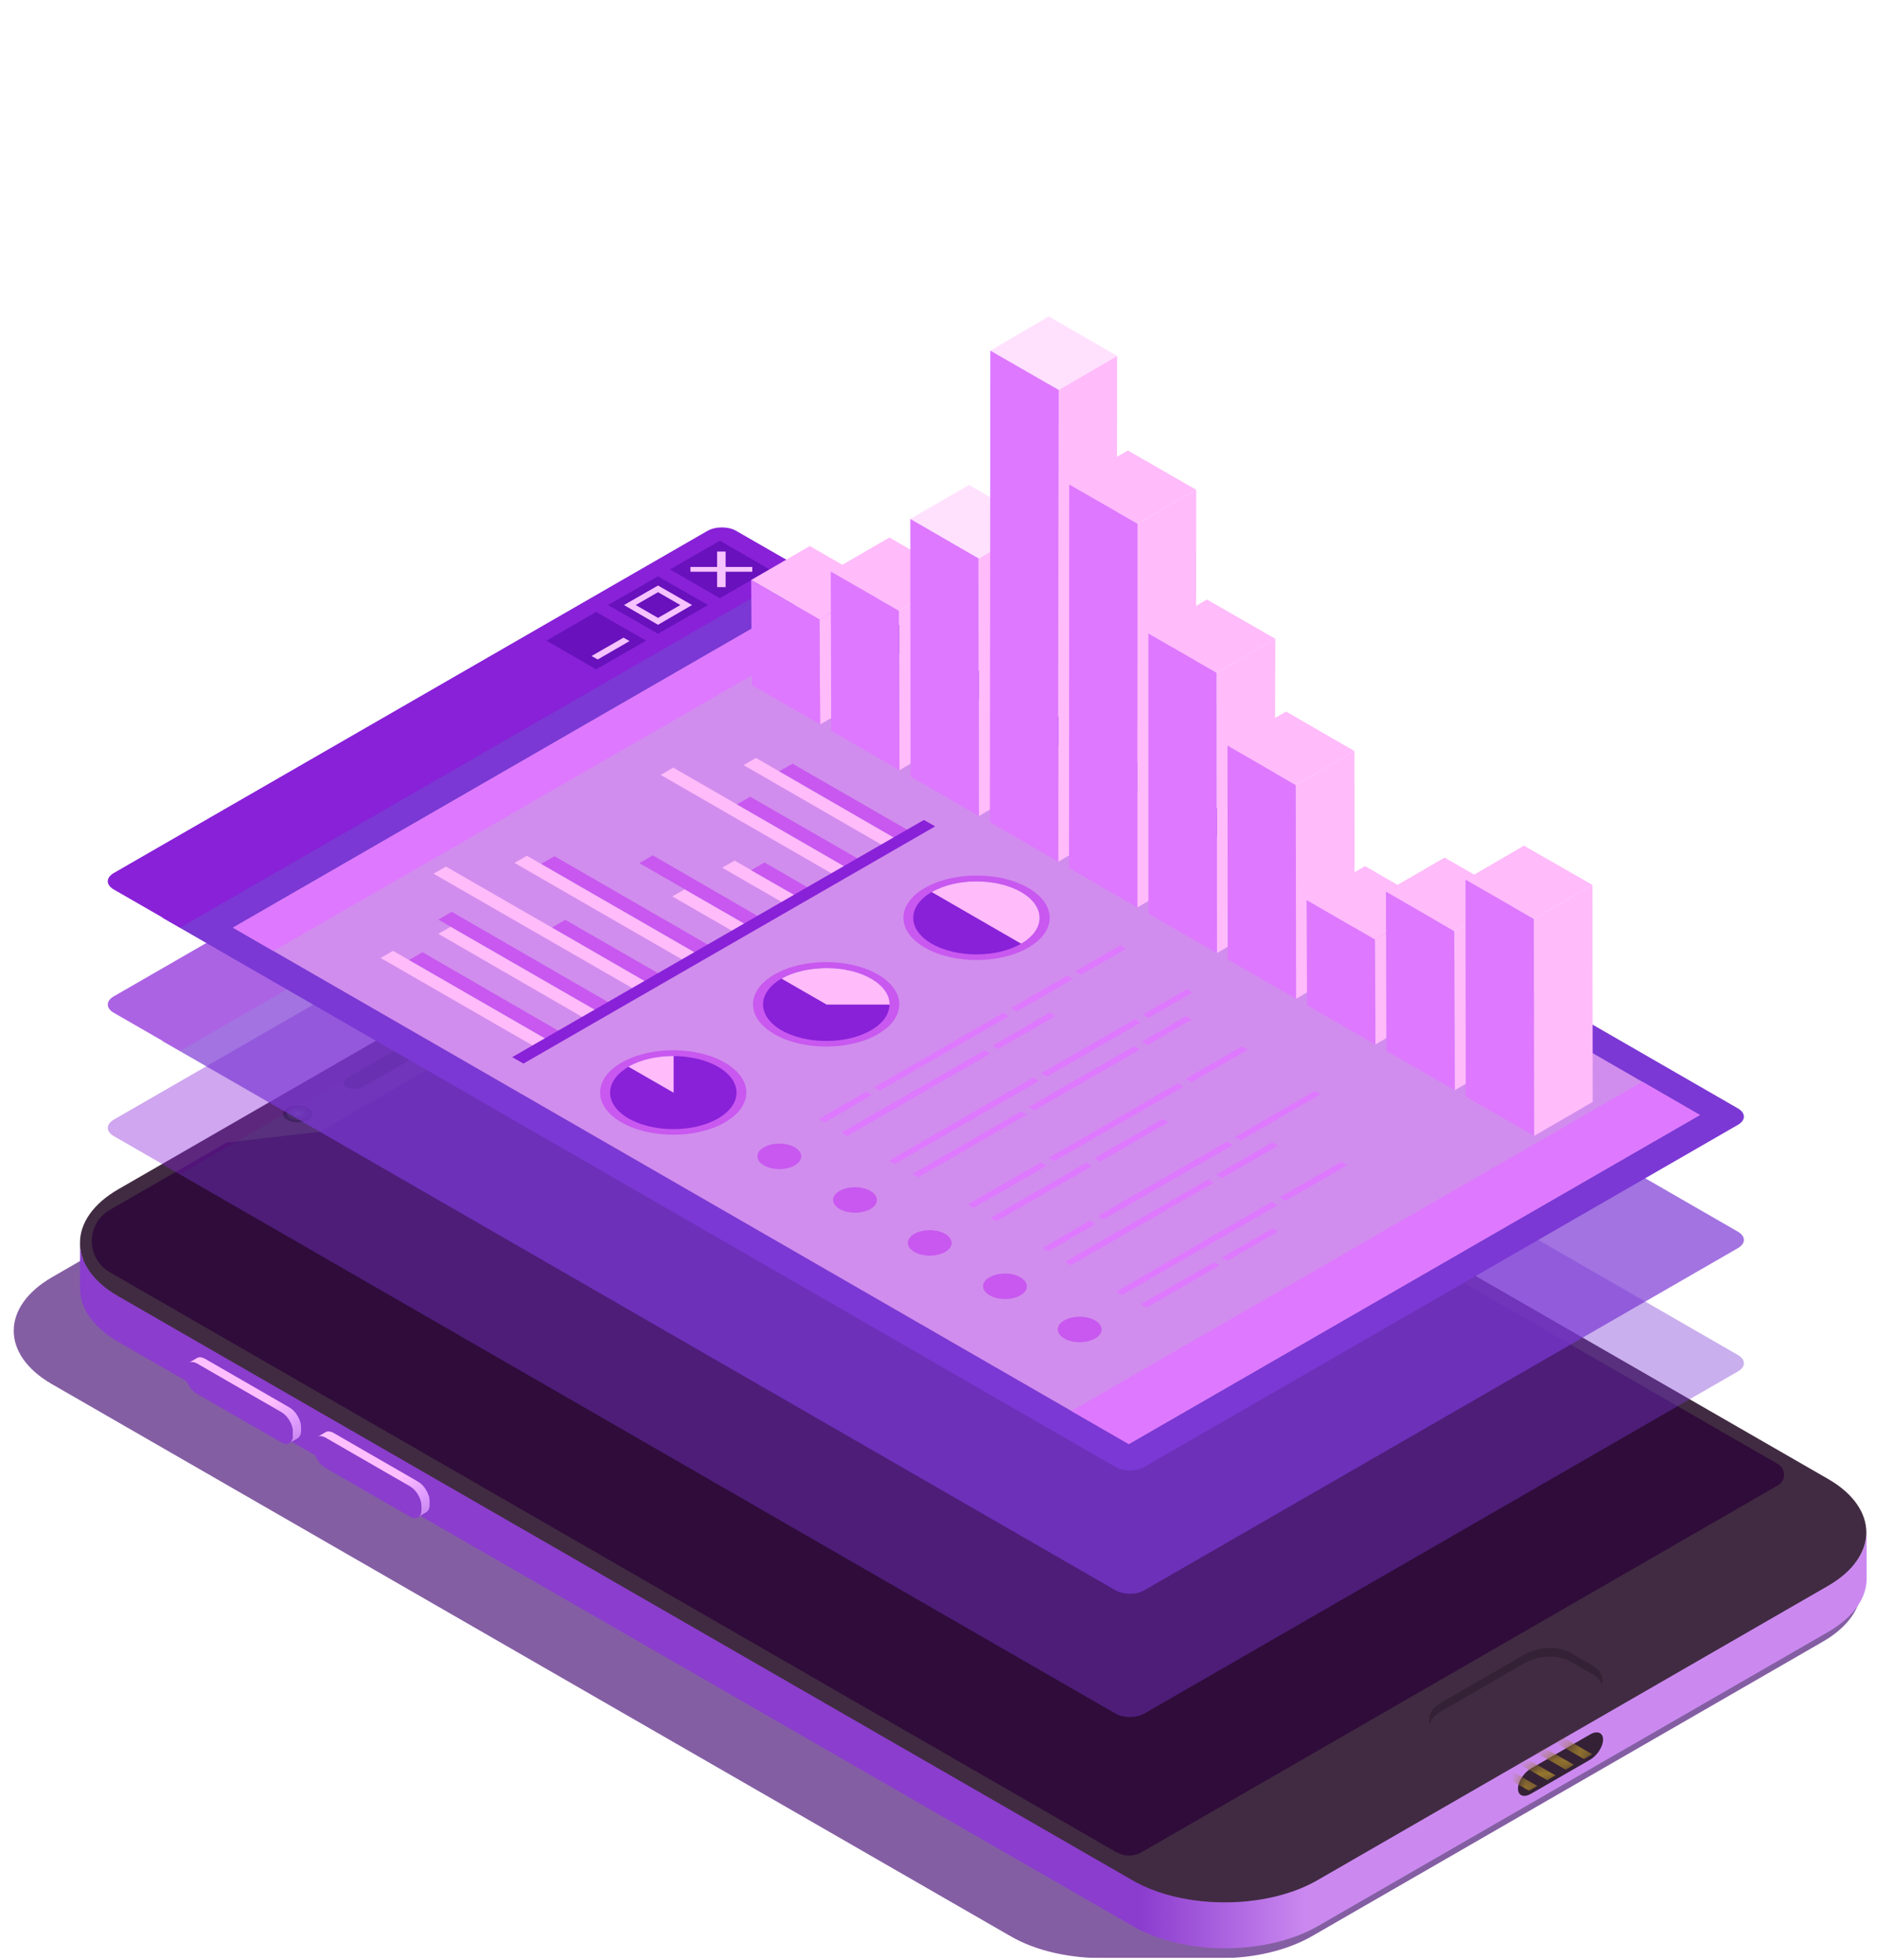 <svg width="136" height="142" viewBox="0 0 136 142" fill="none" xmlns="http://www.w3.org/2000/svg">
<g clip-path="url(#clip0_87_6232)">
<g style="mix-blend-mode:multiply" opacity="0.7">
<path d="M132.1 111.178L62.625 71.175C60.809 70.127 58.426 69.595 56.026 69.578H47.71C45.211 69.545 42.678 70.077 40.761 71.175L3.782 92.515C0.083 94.644 0.066 98.121 3.732 100.25L73.207 140.253C75.09 141.351 77.573 141.866 80.04 141.85H88.455C90.855 141.85 93.238 141.301 95.071 140.253L132.066 118.929C135.766 116.8 135.799 113.34 132.116 111.195L132.1 111.178Z" fill="#50197C"/>
</g>
<path d="M126.734 113.157L86.172 136.527C85.523 136.893 84.739 136.893 84.089 136.527L8.165 92.765C6.782 91.967 5.049 90.037 7.166 87.642L44.828 65.686C47.311 64.189 50.944 63.258 53.81 63.623C55.076 63.79 56.676 64.106 57.409 64.522L128.567 105.44C131.567 107.169 129.717 111.427 126.718 113.157H126.734Z" fill="#2F0C3A"/>
<path d="M135.233 110.978C135.233 112.392 134.3 113.789 132.45 114.871L95.454 136.194C91.755 138.323 85.772 138.34 82.073 136.194L8.548 93.879C6.715 92.815 5.799 91.434 5.799 90.037V93.364C5.815 94.761 6.732 96.141 8.565 97.206L82.089 139.538C85.772 141.667 91.755 141.667 95.471 139.538L132.467 118.214C134.333 117.133 135.266 115.735 135.25 114.322V110.995L135.233 110.978Z" fill="url(#paint0_linear_87_6232)"/>
<path d="M132.483 107.153L58.959 64.821C55.276 62.692 49.294 62.692 45.578 64.821L8.582 86.145C4.883 88.274 4.866 91.75 8.532 93.879L82.056 136.211C85.739 138.34 91.722 138.34 95.438 136.211L132.434 114.887C136.133 112.758 136.166 109.298 132.483 107.153ZM80.923 134.198L7.966 92.166C6.216 91.168 6.216 88.64 7.966 87.642L16.415 82.768L23.18 81.986L38.578 73.104L41.178 68.497L46.394 65.486C50.11 63.341 54.693 63.341 58.409 65.486L128.817 106.055C129.417 106.404 129.417 107.269 128.817 107.602L82.706 134.182C82.156 134.498 81.473 134.498 80.923 134.182V134.198Z" fill="#412B42"/>
<path d="M115.452 120.692L113.752 119.71C112.902 119.228 111.486 119.278 110.503 119.827L104.42 123.336C104.103 123.519 103.853 123.752 103.703 124.002C103.37 124.567 103.57 125.199 104.203 125.565L105.903 126.547C106.753 127.029 108.169 126.979 109.153 126.43L115.235 122.921C115.552 122.738 115.802 122.505 115.952 122.255C116.285 121.69 116.085 121.058 115.435 120.692H115.452Z" fill="#342135"/>
<path d="M115.452 121.324L113.752 120.343C112.902 119.86 111.486 119.91 110.503 120.459L104.42 123.969C104.103 124.152 103.853 124.385 103.703 124.634C103.653 124.717 103.637 124.8 103.62 124.9C103.72 125.166 103.92 125.399 104.22 125.582L105.92 126.564C106.77 127.046 108.186 126.996 109.169 126.447L115.252 122.938C115.569 122.755 115.819 122.522 115.969 122.272C116.019 122.189 116.035 122.106 116.052 122.006C115.952 121.74 115.752 121.507 115.452 121.324Z" fill="#412B42"/>
<path d="M32.713 73.72L25.197 78.044C24.831 78.26 24.797 78.576 25.114 78.76C25.43 78.942 25.98 78.926 26.347 78.71L33.863 74.385C34.229 74.169 34.263 73.853 33.946 73.67C33.63 73.487 33.08 73.503 32.713 73.72Z" fill="#191414"/>
<path d="M21.731 102.928C21.664 102.745 21.564 102.562 21.447 102.395C21.314 102.212 21.147 102.063 20.981 101.963L14.865 98.437C14.632 98.304 14.431 98.287 14.282 98.37L13.682 98.719C13.832 98.636 14.032 98.653 14.265 98.769L20.381 102.296C20.547 102.395 20.714 102.545 20.847 102.728C20.964 102.894 21.064 103.077 21.131 103.26C21.181 103.41 21.214 103.576 21.214 103.726V103.992C21.214 104.258 21.114 104.441 20.964 104.541L21.564 104.192C21.714 104.109 21.814 103.909 21.814 103.66V103.393C21.814 103.244 21.781 103.077 21.731 102.928Z" fill="url(#paint1_linear_87_6232)"/>
<path d="M20.381 102.312L14.265 98.786C13.798 98.52 13.432 98.736 13.432 99.268V99.534C13.432 100.067 13.798 100.715 14.265 100.965L20.381 104.491C20.831 104.757 21.214 104.541 21.214 104.009V103.742C21.214 103.21 20.847 102.562 20.381 102.312Z" fill="#8B3DCE"/>
<path d="M31.046 108.3C30.979 108.117 30.879 107.934 30.763 107.768C30.63 107.585 30.463 107.435 30.296 107.336L24.18 103.809C23.947 103.676 23.747 103.66 23.597 103.743L22.997 104.092C23.147 104.009 23.347 104.025 23.58 104.142L29.696 107.668C29.863 107.768 30.029 107.918 30.163 108.101C30.279 108.267 30.38 108.45 30.446 108.633C30.496 108.783 30.529 108.949 30.529 109.099V109.365C30.529 109.631 30.43 109.814 30.279 109.897L30.879 109.548C31.029 109.465 31.129 109.265 31.129 109.015V108.749C31.129 108.6 31.096 108.433 31.046 108.284V108.3Z" fill="url(#paint2_linear_87_6232)"/>
<path d="M29.696 107.685L23.58 104.158C23.114 103.892 22.747 104.108 22.747 104.641V104.907C22.747 105.439 23.114 106.088 23.58 106.337L29.696 109.864C30.146 110.13 30.529 109.913 30.529 109.381V109.115C30.529 108.583 30.163 107.934 29.696 107.685Z" fill="#8B3DCE"/>
<path d="M22.314 81.122C21.898 81.355 21.231 81.355 20.814 81.122C20.398 80.889 20.398 80.49 20.814 80.257C21.231 80.024 21.898 80.024 22.314 80.257C22.731 80.49 22.731 80.889 22.314 81.122Z" fill="#191414"/>
<path opacity="0.1" d="M21.031 81.022C21.347 81.188 21.847 81.171 22.147 80.988C22.447 80.805 22.447 80.523 22.131 80.34C21.814 80.173 21.314 80.19 21.014 80.373C20.714 80.556 20.714 80.839 21.031 81.022Z" fill="#CFD5D5"/>
<path opacity="0.1" d="M21.264 80.838C21.43 80.938 21.697 80.922 21.864 80.838C22.03 80.739 22.03 80.589 21.864 80.489C21.697 80.389 21.43 80.406 21.264 80.489C21.097 80.589 21.097 80.739 21.264 80.838Z" fill="#CFD5D5"/>
<g style="mix-blend-mode:screen" opacity="0.2">
<path d="M21.447 80.722C21.447 80.722 21.614 80.755 21.664 80.722C21.731 80.689 21.731 80.622 21.664 80.589C21.597 80.556 21.497 80.556 21.447 80.589C21.397 80.622 21.381 80.689 21.447 80.722Z" fill="#CFD5D5"/>
</g>
<path d="M115.236 127.462L110.903 129.957C110.403 130.239 109.986 130.073 109.986 129.574C109.986 129.075 110.403 128.426 110.903 128.127L115.236 125.632C115.736 125.349 116.152 125.516 116.152 126.015C116.152 126.514 115.736 127.162 115.236 127.462Z" fill="#342135"/>
<mask id="mask0_87_6232" style="mask-type:luminance" maskUnits="userSpaceOnUse" x="109" y="125" width="8" height="6">
<path d="M115.236 127.462L110.903 129.957C110.403 130.239 109.986 130.073 109.986 129.574C109.986 129.075 110.403 128.426 110.903 128.127L115.236 125.632C115.736 125.349 116.152 125.516 116.152 126.015C116.152 126.514 115.736 127.162 115.236 127.462Z" fill="white"/>
</mask>
<g mask="url(#mask0_87_6232)">
<path d="M109.253 128.144L108.653 128.493L110.786 129.724L111.386 129.374L109.253 128.144ZM110.57 127.378L109.97 127.728L112.103 128.959L112.703 128.609L110.57 127.378ZM111.903 126.613L111.303 126.963L113.436 128.193L114.036 127.844L111.903 126.613ZM113.236 125.848L112.636 126.197L114.769 127.428L115.369 127.079L113.236 125.848Z" fill="#98782E"/>
</g>
<g opacity="0.4">
<g style="mix-blend-mode:screen">
<path d="M125.917 98.154L56.843 58.351L11.748 84.332L80.823 124.135C81.406 124.468 82.339 124.468 82.906 124.135L125.917 99.352C126.501 99.019 126.501 98.487 125.917 98.154Z" fill="#7B38D4"/>
</g>
<path d="M58.142 59.082L13.047 85.064L8.248 82.302C7.665 81.97 7.665 81.438 8.248 81.105L51.259 56.321C51.843 55.989 52.776 55.989 53.342 56.321L58.142 59.082Z" fill="#8821D8"/>
</g>
<g opacity="0.7">
<g style="mix-blend-mode:screen">
<path d="M125.917 89.222L56.843 49.419L11.748 75.4L80.823 115.203C81.406 115.536 82.339 115.536 82.906 115.203L125.917 90.419C126.501 90.087 126.501 89.555 125.917 89.222Z" fill="#7B38D4"/>
</g>
<path d="M58.142 50.15L13.047 76.131L8.248 73.37C7.665 73.038 7.665 72.505 8.248 72.173L51.259 47.389C51.843 47.056 52.776 47.056 53.342 47.389L58.142 50.15Z" fill="#8821D8"/>
</g>
<g style="mix-blend-mode:screen">
<path d="M125.917 80.29L56.843 40.486L11.748 66.468L80.823 106.271C81.406 106.603 82.339 106.603 82.906 106.271L125.917 81.487C126.501 81.155 126.501 80.622 125.917 80.29Z" fill="#7B38D4"/>
</g>
<path d="M58.142 41.218L13.047 67.199L8.248 64.438C7.665 64.106 7.665 63.573 8.248 63.24L51.259 38.457C51.843 38.124 52.776 38.124 53.342 38.457L58.142 41.218Z" fill="#8821D8"/>
<path d="M46.81 46.408L43.194 48.487L39.595 46.408L43.194 44.329L46.81 46.408Z" fill="#6811BC"/>
<path d="M51.293 43.83L47.677 45.909L44.06 43.83L47.677 41.751L51.293 43.83Z" fill="#6811BC"/>
<path d="M45.211 43.83L47.677 45.26L50.144 43.83L47.677 42.416L45.211 43.83ZM49.294 43.83L47.677 44.761L46.061 43.83L47.677 42.898L49.294 43.83Z" fill="#F6C2FF"/>
<path d="M55.76 41.252L52.16 43.331L48.544 41.252L52.16 39.172L55.76 41.252Z" fill="#6811BC"/>
<path d="M50.026 41.418H51.959V42.532H52.576V41.418H54.509V41.069H52.576V39.954H51.959V41.069H50.026V41.418Z" fill="#F6C2FF"/>
<path d="M45.611 46.441L43.311 47.772L42.861 47.522L45.178 46.191L45.611 46.441Z" fill="#F6C2FF"/>
<path opacity="0.3" d="M123.168 80.772L81.79 104.607L16.881 67.199L58.242 43.364L123.168 80.772Z" fill="#FFBBFA"/>
<g style="mix-blend-mode:overlay" opacity="0.5">
<path d="M123.168 80.772L81.79 104.607L16.881 67.199L58.242 43.364L123.168 80.772Z" fill="#FFBBFA"/>
</g>
<path d="M61.192 45.06L19.814 68.896L16.881 67.199L58.242 43.364L61.192 45.06Z" fill="#DE78FF"/>
<path d="M77.623 102.212L81.789 104.608L123.167 80.772L119.001 78.36L77.623 102.212Z" fill="#DE78FF"/>
<path d="M59.425 52.479L63.675 50.017L63.624 42.416L59.375 44.877L59.425 52.479Z" fill="#FFBBFA"/>
<g style="mix-blend-mode:screen">
<path d="M59.375 44.877L63.625 42.416L58.675 39.555L54.426 42.016L59.375 44.877Z" fill="#FFBBFA"/>
</g>
<path d="M54.426 42.016L54.476 49.634L59.425 52.478L59.375 44.877L54.426 42.016Z" fill="#DE78FF"/>
<path d="M65.175 55.789L69.424 53.327L69.391 41.784L65.142 44.245L65.175 55.789Z" fill="#FFBBFA"/>
<g style="mix-blend-mode:screen">
<path d="M65.141 44.245L69.39 41.783L64.441 38.939L60.191 41.401L65.141 44.245Z" fill="#FFBBFA"/>
</g>
<path d="M60.191 41.401L60.225 52.944L65.174 55.789L65.141 44.245L60.191 41.401Z" fill="#DE78FF"/>
<path d="M70.924 59.115L75.173 56.637L75.157 37.991L70.907 40.453L70.924 59.115Z" fill="#FFBBFA"/>
<g style="mix-blend-mode:screen">
<path d="M70.907 40.453L75.157 37.991L70.207 35.13L65.958 37.592L70.907 40.453Z" fill="#FFE1FE"/>
</g>
<path d="M65.958 37.592L65.975 56.254L70.924 59.115L70.907 40.453L65.958 37.592Z" fill="#DE78FF"/>
<path d="M76.673 62.425L80.906 59.964L80.939 25.782L76.706 28.244L76.673 62.425Z" fill="#FFBBFA"/>
<g style="mix-blend-mode:screen">
<path d="M76.706 28.244L80.939 25.782L75.99 22.921L71.757 25.4L76.706 28.244Z" fill="#FFE1FE"/>
</g>
<path d="M71.757 25.4L71.724 59.565L76.673 62.425L76.706 28.244L71.757 25.4Z" fill="#DE78FF"/>
<path d="M82.405 65.735L86.655 63.274L86.671 35.48L82.422 37.941L82.405 65.735Z" fill="#FFBBFA"/>
<g style="mix-blend-mode:screen">
<path d="M82.422 37.941L86.671 35.48L81.722 32.635L77.473 35.097L82.422 37.941Z" fill="#FFBBFA"/>
</g>
<path d="M77.473 35.097L77.456 62.874L82.405 65.735L82.422 37.941L77.473 35.097Z" fill="#DE78FF"/>
<path d="M88.172 69.045L92.338 66.584L92.405 46.274L88.155 48.736L88.172 69.045Z" fill="#FFBBFA"/>
<g style="mix-blend-mode:screen">
<path d="M87.455 43.43L83.205 45.892L88.154 48.736L92.404 46.275L87.455 43.43Z" fill="#FFBBFA"/>
</g>
<path d="M83.205 45.892V66.185L88.171 69.046L88.154 48.736L83.205 45.892Z" fill="#DE78FF"/>
<path d="M93.904 72.356L98.154 69.894L98.137 54.408L93.888 56.87L93.904 72.356Z" fill="#FFBBFA"/>
<g style="mix-blend-mode:screen">
<path d="M93.888 56.87L98.137 54.408L93.188 51.547L88.939 54.009L93.888 56.87Z" fill="#FFBBFA"/>
</g>
<path d="M88.939 54.009L88.955 69.511L93.904 72.355L93.888 56.87L88.939 54.009Z" fill="#DE78FF"/>
<path d="M99.653 75.665L103.903 73.203L103.853 65.602L99.62 68.064L99.653 75.665Z" fill="#FFBBFA"/>
<g style="mix-blend-mode:screen">
<path d="M99.62 68.064L103.853 65.602L98.904 62.741L94.671 65.203L99.62 68.064Z" fill="#FFBBFA"/>
</g>
<path d="M94.671 65.203L94.704 72.821L99.654 75.665L99.62 68.064L94.671 65.203Z" fill="#DE78FF"/>
<path d="M105.402 78.975L109.652 76.514L109.619 64.97L105.369 67.449L105.402 78.975Z" fill="#FFBBFA"/>
<g style="mix-blend-mode:screen">
<path d="M105.369 67.449L109.619 64.97L104.669 62.126L100.42 64.588L105.369 67.449Z" fill="#FFBBFA"/>
</g>
<path d="M100.42 64.588L100.453 76.131L105.403 78.976L105.369 67.449L100.42 64.588Z" fill="#DE78FF"/>
<path d="M111.152 82.286L115.402 79.824L115.385 64.106L111.136 66.567L111.152 82.286Z" fill="#FFBBFA"/>
<g style="mix-blend-mode:screen">
<path d="M111.136 66.567L115.385 64.106L110.419 61.261L106.187 63.723L111.136 66.567Z" fill="#FFBBFA"/>
</g>
<path d="M106.187 63.723L106.203 79.441L111.153 82.285L111.136 66.567L106.187 63.723Z" fill="#DE78FF"/>
<path d="M39.544 75.25L38.644 75.766L27.579 69.395L28.479 68.879L39.544 75.25Z" fill="#FFBBFA"/>
<path d="M40.511 74.701L39.544 75.25L29.645 69.544L30.612 68.979L40.511 74.701Z" fill="#C858F0"/>
<path d="M43.144 73.17L42.244 73.703L31.762 67.648L32.662 67.132L43.144 73.17Z" fill="#FFBBFA"/>
<path d="M44.11 72.621L43.144 73.17L31.762 66.617L32.728 66.051L44.11 72.621Z" fill="#C858F0"/>
<path d="M46.76 71.091L45.86 71.607L31.412 63.291L32.312 62.775L46.76 71.091Z" fill="#FFBBFA"/>
<path d="M47.727 70.526L46.76 71.091L39.994 67.183L40.961 66.634L47.727 70.526Z" fill="#C858F0"/>
<path d="M50.377 69.012L49.46 69.528L37.278 62.509L38.178 61.993L50.377 69.012Z" fill="#FFBBFA"/>
<path d="M51.343 68.463L50.376 69.012L39.211 62.575L40.178 62.026L51.343 68.463Z" fill="#C858F0"/>
<path d="M61.209 62.775L60.292 63.291L47.877 56.138L48.777 55.606L61.209 62.775Z" fill="#FFBBFA"/>
<path d="M62.175 62.209L61.208 62.775L53.393 58.267L54.359 57.718L62.175 62.209Z" fill="#C858F0"/>
<path d="M64.808 60.696L63.908 61.211L53.876 55.423L54.776 54.907L64.808 60.696Z" fill="#FFBBFA"/>
<path d="M65.775 60.13L64.808 60.696L56.459 55.872L57.425 55.323L65.775 60.13Z" fill="#C858F0"/>
<path d="M53.976 66.933L53.076 67.449L48.71 64.938L49.61 64.422L53.976 66.933Z" fill="#FFBBFA"/>
<path d="M54.943 66.384L53.976 66.933L46.327 62.526L47.294 61.96L54.943 66.384Z" fill="#C858F0"/>
<path d="M57.592 64.854L56.692 65.37L52.326 62.858L53.226 62.342L57.592 64.854Z" fill="#FFBBFA"/>
<path d="M58.559 64.305L57.592 64.854L54.426 63.041L55.392 62.476L58.559 64.305Z" fill="#C858F0"/>
<path d="M67.757 59.864L37.928 77.046L37.111 76.581L66.941 59.398L67.757 59.864Z" fill="#8821D8"/>
<path d="M52.526 81.304C50.46 82.502 47.094 82.502 45.027 81.304C42.961 80.107 42.961 78.177 45.027 76.98C47.094 75.782 50.46 75.782 52.526 76.98C54.593 78.177 54.593 80.107 52.526 81.304Z" fill="#C858F0"/>
<path d="M52.027 77.279C53.81 78.311 53.81 79.99 52.027 81.022C50.244 82.053 47.328 82.053 45.544 81.022C43.761 79.99 43.761 78.311 45.544 77.279C47.328 76.248 50.244 76.248 52.027 77.279Z" fill="#8821D8"/>
<path d="M45.544 77.279L48.81 79.159V76.498C47.627 76.498 46.444 76.747 45.544 77.263V77.279Z" fill="#FFBBFA"/>
<path d="M63.608 74.917C61.542 76.115 58.176 76.115 56.109 74.917C54.043 73.72 54.043 71.79 56.109 70.593C58.176 69.395 61.542 69.395 63.608 70.593C65.675 71.79 65.675 73.72 63.608 74.917Z" fill="#C858F0"/>
<path d="M63.109 70.892C64.892 71.923 64.892 73.603 63.109 74.635C61.326 75.666 58.41 75.666 56.626 74.635C54.843 73.603 54.843 71.923 56.626 70.892C58.41 69.861 61.326 69.861 63.109 70.892Z" fill="#8821D8"/>
<path d="M63.108 70.892C62.225 70.376 61.059 70.127 59.892 70.127C58.709 70.127 57.526 70.376 56.626 70.892L59.892 72.772H64.458C64.458 72.09 64.025 71.424 63.142 70.909C63.142 70.909 63.142 70.909 63.125 70.909L63.108 70.892Z" fill="#FFBBFA"/>
<path d="M74.507 68.646C72.441 69.844 69.074 69.844 67.008 68.646C64.941 67.449 64.941 65.519 67.008 64.322C69.074 63.124 72.441 63.124 74.507 64.322C76.573 65.519 76.573 67.449 74.507 68.646Z" fill="#C858F0"/>
<path d="M73.991 64.621C75.774 65.652 75.774 67.332 73.991 68.364C72.208 69.395 69.291 69.395 67.508 68.364C65.725 67.332 65.725 65.652 67.508 64.621C69.291 63.59 72.208 63.59 73.991 64.621Z" fill="#8821D8"/>
<path d="M67.508 64.621L73.99 68.364C75.773 67.332 75.773 65.652 73.99 64.621C72.207 63.59 69.291 63.59 67.508 64.621Z" fill="#FFBBFA"/>
<path d="M57.592 83.117C58.209 83.483 58.209 84.065 57.592 84.415C56.975 84.781 55.959 84.781 55.342 84.415C54.726 84.049 54.726 83.466 55.342 83.117C55.959 82.751 56.975 82.751 57.592 83.117Z" fill="#C858F0"/>
<path d="M63.075 86.277C63.691 86.643 63.691 87.225 63.075 87.575C62.458 87.941 61.441 87.941 60.825 87.575C60.208 87.209 60.208 86.627 60.825 86.277C61.441 85.911 62.458 85.911 63.075 86.277Z" fill="#C858F0"/>
<path d="M68.49 89.388C69.107 89.754 69.107 90.336 68.49 90.685C67.874 91.051 66.857 91.051 66.241 90.685C65.624 90.319 65.624 89.737 66.241 89.388C66.857 89.022 67.874 89.022 68.49 89.388Z" fill="#C858F0"/>
<path d="M73.94 92.532C74.556 92.898 74.556 93.48 73.94 93.829C73.323 94.195 72.307 94.195 71.69 93.829C71.073 93.463 71.073 92.881 71.69 92.532C72.307 92.166 73.323 92.166 73.94 92.532Z" fill="#C858F0"/>
<path d="M79.356 95.659C79.972 96.025 79.972 96.607 79.356 96.956C78.739 97.322 77.723 97.322 77.106 96.956C76.489 96.59 76.489 96.008 77.106 95.659C77.723 95.293 78.739 95.293 79.356 95.659Z" fill="#C858F0"/>
<path d="M72.323 75.998L76.473 73.603L76.056 73.353L71.907 75.749L72.323 75.998ZM71.74 76.331L71.324 76.081L60.958 82.053L61.375 82.302L71.74 76.331ZM59.758 81.304L63.175 79.325L62.758 79.075L59.342 81.055L59.758 81.304ZM78.323 70.609L81.589 68.73L81.172 68.48L77.906 70.359L78.323 70.609ZM73.673 73.27L77.74 70.925L77.323 70.676L73.257 73.021L73.673 73.27ZM63.741 79.009L73.107 73.62L72.69 73.37L63.325 78.759L63.741 79.009Z" fill="#DE78FF"/>
<path d="M82.806 73.486L83.222 73.736L86.406 71.906L85.989 71.657L82.806 73.486ZM82.656 74.069L82.239 73.819L75.44 77.745L75.857 77.994L82.656 74.069ZM82.739 75.449L83.156 75.699L86.356 73.852L85.939 73.603L82.739 75.449ZM74.39 80.755L73.974 80.506L66.125 85.03L66.541 85.279L74.39 80.755ZM75.273 78.31L74.857 78.061L64.408 84.082L64.825 84.331L75.273 78.31ZM82.589 76.031L82.173 75.782L74.54 80.19L74.957 80.439L82.589 76.031Z" fill="#DE78FF"/>
<path d="M85.922 78.144L86.339 78.394L90.405 76.048L89.988 75.799L85.922 78.144ZM84.639 81.304L84.222 81.055L79.29 83.899L79.706 84.149L84.639 81.304ZM75.84 84.448L75.423 84.199L70.124 87.243L70.541 87.492L75.84 84.448ZM85.339 78.477L75.973 83.866L76.39 84.115L85.755 78.726L85.339 78.477ZM79.123 84.481L78.706 84.232L71.774 88.224L72.19 88.473L79.123 84.481Z" fill="#DE78FF"/>
<path d="M88.538 85.346L92.605 83.001L92.188 82.751L88.122 85.097L88.538 85.346ZM87.955 85.679L87.539 85.429L77.173 91.4L77.59 91.65L87.955 85.679ZM75.957 90.652L79.373 88.673L78.956 88.423L75.54 90.403L75.957 90.652ZM89.888 82.618L95.688 79.275L95.271 79.025L89.472 82.369L89.888 82.618ZM79.956 88.34L89.322 82.951L88.905 82.701L79.54 88.091L79.956 88.34Z" fill="#DE78FF"/>
<path d="M97.187 84.165L92.721 86.727L93.154 86.976L97.603 84.415L97.187 84.165Z" fill="#DE78FF"/>
<path d="M92.571 87.309L92.154 87.059L80.872 93.563L81.305 93.812L92.571 87.309Z" fill="#DE78FF"/>
<path d="M88.371 91.667L87.938 91.434L82.655 94.478L83.072 94.728L88.371 91.667Z" fill="#DE78FF"/>
<path d="M92.188 88.989L88.522 91.101L88.938 91.334L92.604 89.222L92.188 88.989Z" fill="#DE78FF"/>
</g>
<defs>
<linearGradient id="paint0_linear_87_6232" x1="82.656" y1="115.586" x2="94.788" y2="115.586" gradientUnits="userSpaceOnUse">
<stop stop-color="#8B3DCE"/>
<stop offset="1" stop-color="#CB89F0"/>
</linearGradient>
<linearGradient id="paint1_linear_87_6232" x1="15.798" y1="97.505" x2="20.135" y2="105.031" gradientUnits="userSpaceOnUse">
<stop offset="0.62" stop-color="#FFBFFF"/>
<stop offset="0.86" stop-color="#E09CFF"/>
<stop offset="1" stop-color="#CB89F0"/>
</linearGradient>
<linearGradient id="paint2_linear_87_6232" x1="25.13" y1="102.878" x2="29.451" y2="110.403" gradientUnits="userSpaceOnUse">
<stop offset="0.62" stop-color="#FFBFFF"/>
<stop offset="0.86" stop-color="#E09CFF"/>
<stop offset="1" stop-color="#CB89F0"/>
</linearGradient>
<clipPath id="clip0_87_6232">
<rect width="135" height="141" fill="white" transform="translate(0.25 0.833)"/>
</clipPath>
</defs>
</svg>

